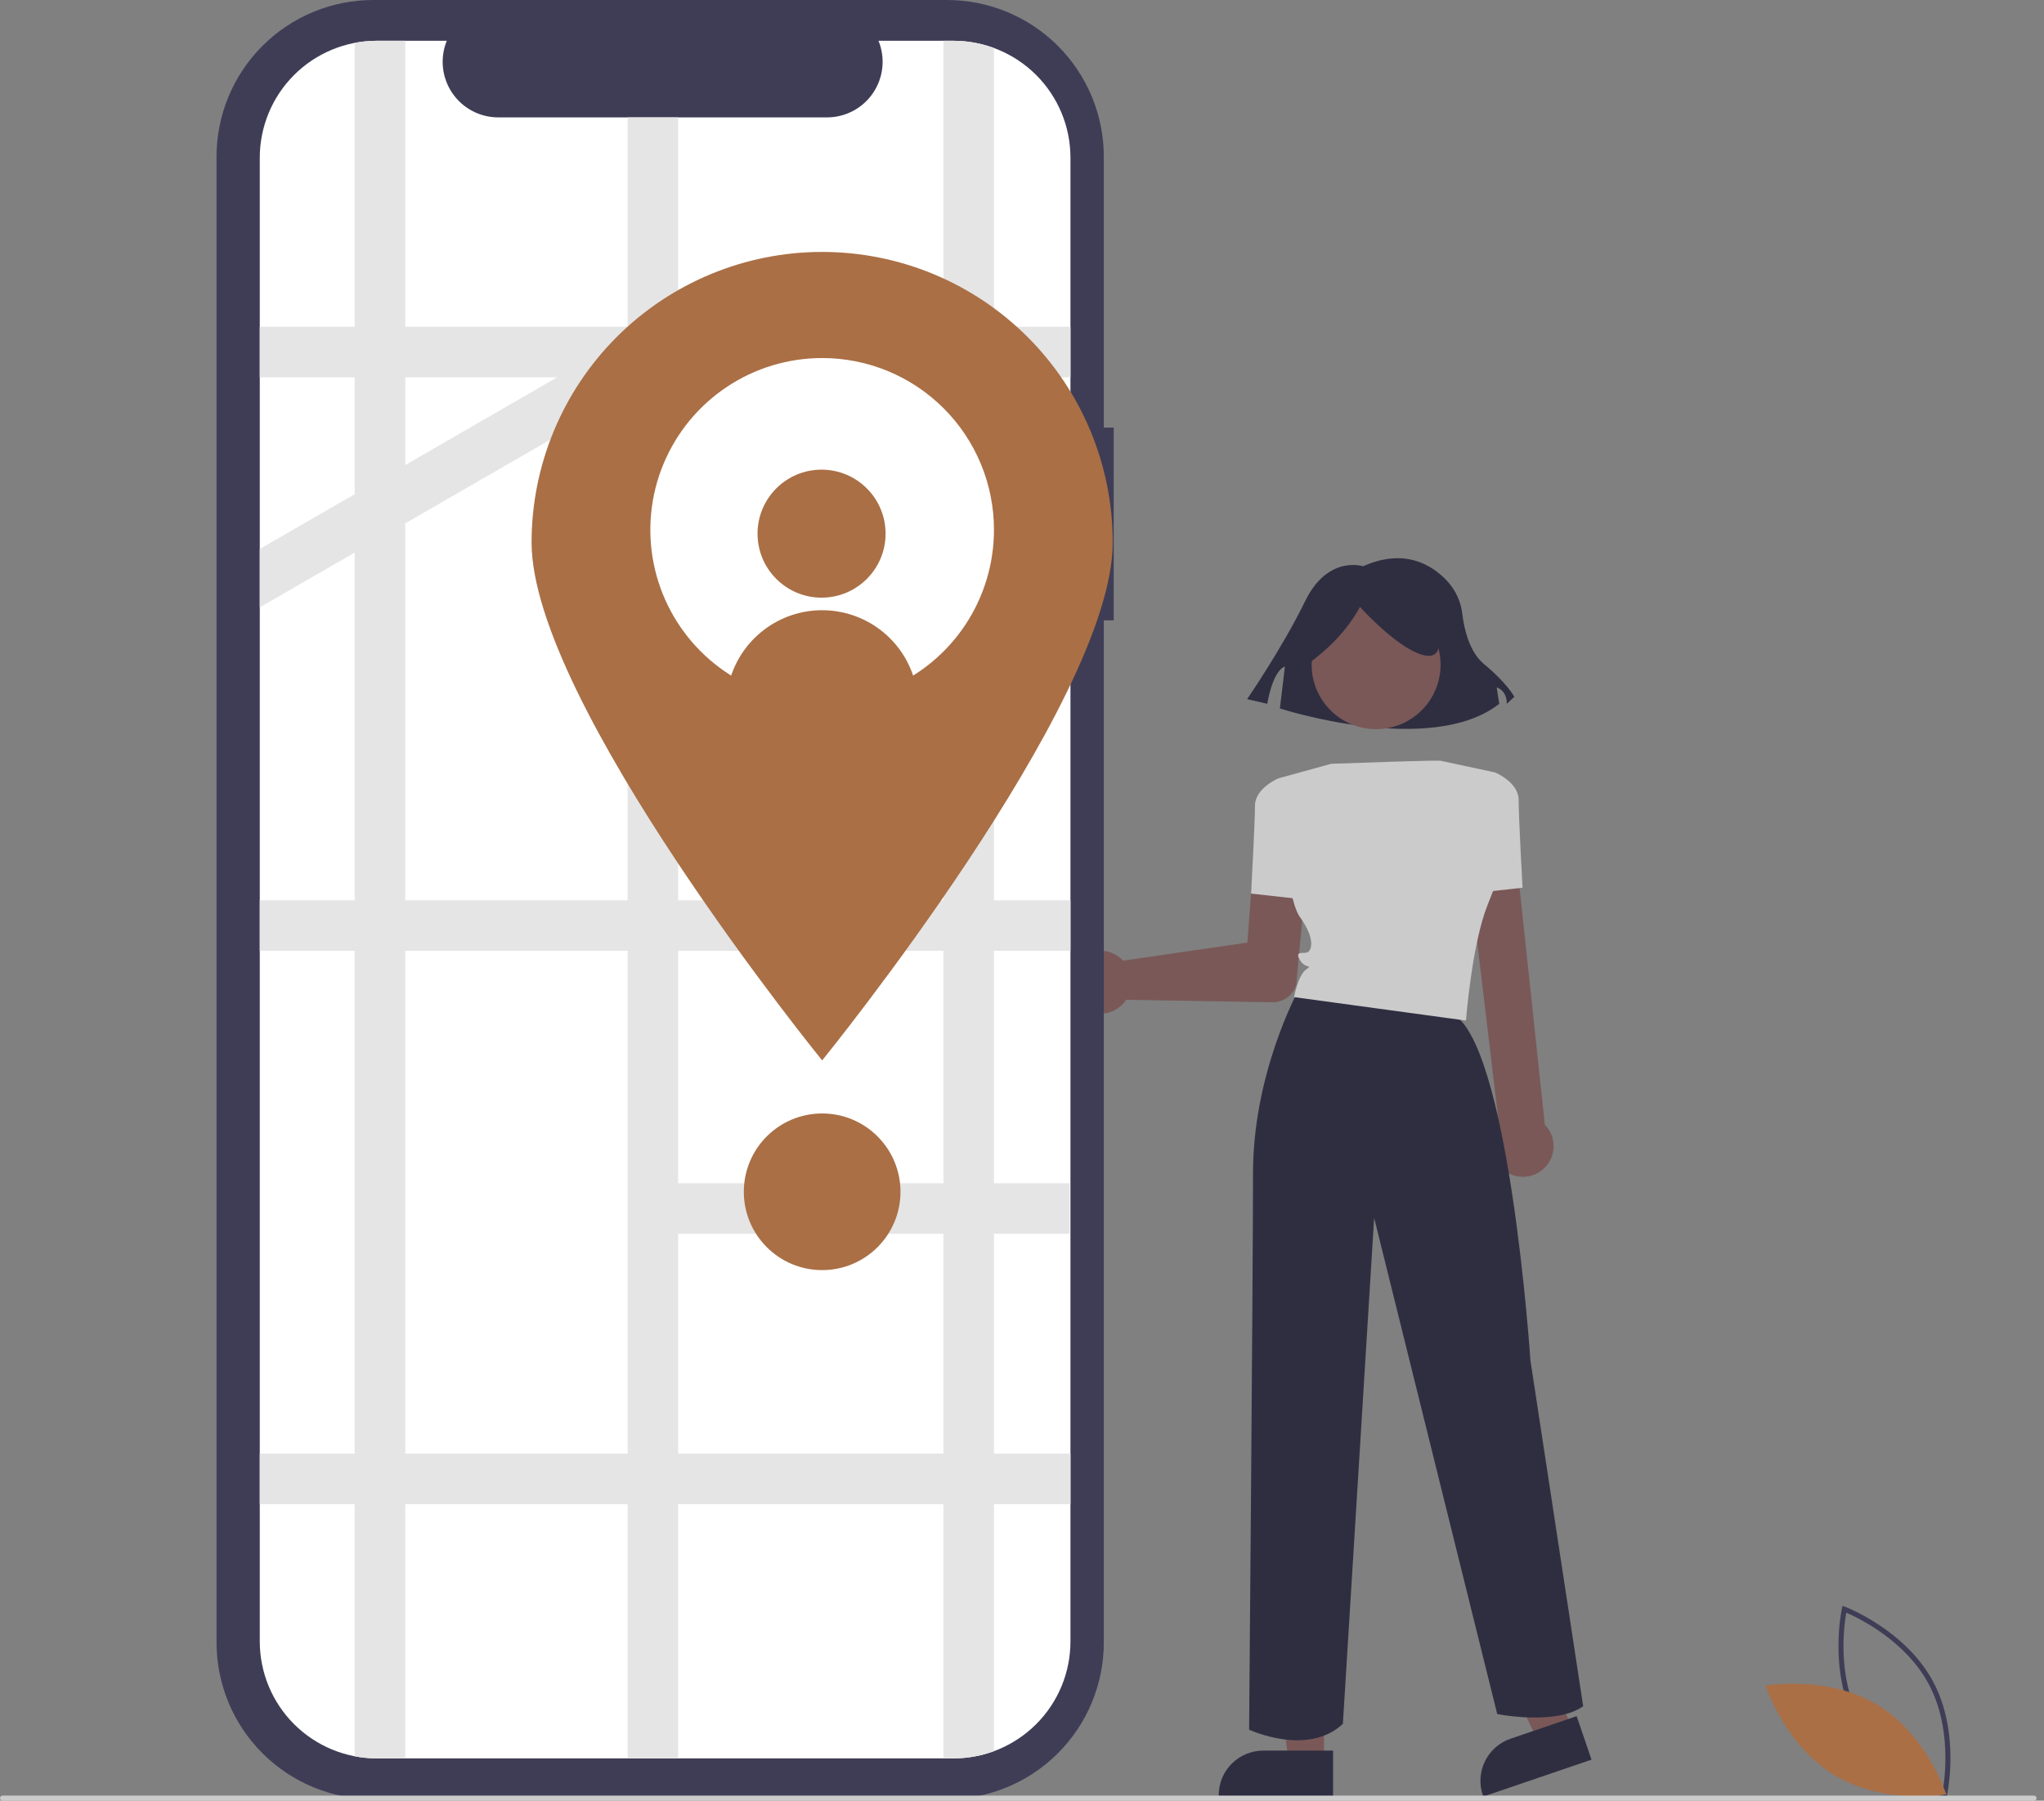 <svg width="269" height="237" viewBox="0 0 269 237" fill="none" xmlns="http://www.w3.org/2000/svg">
<rect x="0" y="0" width="269" height="237" fill="#808080" stroke="none"/>
<g clip-path="url(#clip0_1_120)">
<path d="M256.148 236.685L255.791 236.551C255.713 236.522 247.908 233.531 244.251 226.75C240.595 219.969 242.385 211.804 242.404 211.723L242.488 211.351L242.845 211.485C242.923 211.514 250.728 214.505 254.385 221.286C258.041 228.067 256.251 236.232 256.232 236.313L256.148 236.685ZM244.837 226.435C247.928 232.168 254.096 235.107 255.659 235.778C255.956 234.103 256.888 227.329 253.799 221.601C250.711 215.874 244.541 212.931 242.977 212.258C242.68 213.934 241.748 220.707 244.837 226.435Z" fill="#3F3D56"/>
<path d="M247.045 224.372C253.616 228.325 256.147 236.177 256.147 236.177C256.147 236.177 248.024 237.62 241.453 233.667C234.882 229.713 232.351 221.861 232.351 221.861C232.351 221.861 240.474 220.418 247.045 224.372Z" fill="#AA6F45"/>
<path d="M141.257 127.015C141.575 126.523 141.994 126.103 142.486 125.784C142.978 125.465 143.532 125.253 144.112 125.162C144.691 125.072 145.284 125.105 145.849 125.26C146.415 125.414 146.942 125.686 147.395 126.059C147.538 126.177 147.673 126.306 147.798 126.443L164.162 124.06L165.073 111.755C165.143 110.811 165.584 109.933 166.301 109.315C167.018 108.697 167.951 108.389 168.895 108.458C169.839 108.528 170.717 108.97 171.335 109.687C171.953 110.404 172.262 111.337 172.192 112.281C172.19 112.303 172.188 112.325 172.186 112.347L170.591 129.613L170.583 129.652C170.376 130.315 169.96 130.895 169.397 131.303C168.834 131.712 168.155 131.928 167.459 131.92L148.212 131.587C148.137 131.702 148.056 131.812 147.97 131.917C147.598 132.37 147.134 132.74 146.609 133.001C146.084 133.263 145.509 133.41 144.923 133.434C144.337 133.458 143.753 133.358 143.208 133.141C142.663 132.923 142.171 132.593 141.763 132.171C141.68 132.086 141.601 131.999 141.527 131.908C140.972 131.225 140.647 130.384 140.599 129.506C140.551 128.627 140.781 127.755 141.257 127.015V127.015Z" fill="#7A5858"/>
<path d="M174.249 231.934L169.582 231.934L167.361 213.932L174.25 213.932L174.249 231.934Z" fill="#7A5858"/>
<path d="M175.439 236.458L160.39 236.458V236.268C160.39 234.714 161.007 233.224 162.106 232.126C163.204 231.027 164.694 230.41 166.247 230.41H166.248L175.439 230.41L175.439 236.458Z" fill="#2F2E41"/>
<path d="M206.862 227.703L202.445 229.209L194.531 212.888L201.051 210.664L206.862 227.703Z" fill="#7A5858"/>
<path d="M209.45 231.6L195.206 236.459L195.145 236.278C194.643 234.808 194.746 233.199 195.431 231.804C196.116 230.41 197.327 229.345 198.797 228.843L198.798 228.843L207.497 225.876L209.45 231.6Z" fill="#2F2E41"/>
<path d="M179.388 74.529C179.388 74.529 174.743 72.995 171.757 79.132C168.77 85.268 164.125 92.019 164.125 92.019L166.779 92.632C166.779 92.632 167.443 88.337 169.102 87.723L168.438 93.246C168.438 93.246 188.347 99.69 197.306 92.632L196.975 90.485C196.975 90.485 198.302 90.791 198.302 92.632L199.297 91.712C199.297 91.712 198.302 89.871 195.316 87.416C193.355 85.805 192.682 82.74 192.45 80.823C192.267 79.201 191.571 77.679 190.464 76.479C188.479 74.352 184.863 72.091 179.388 74.529Z" fill="#2F2E41"/>
<path d="M181.101 95.97C185.787 95.97 189.585 92.171 189.585 87.485C189.585 82.799 185.787 79.001 181.101 79.001C176.415 79.001 172.616 82.799 172.616 87.485C172.616 92.171 176.415 95.97 181.101 95.97Z" fill="#7A5858"/>
<path d="M169.788 102.956L168.245 102.442C168.245 102.442 165.16 103.728 165.16 106.042C165.16 108.356 164.646 117.612 164.646 117.612L171.588 118.383L169.788 102.956Z" fill="#CBCBCB"/>
<path d="M197.399 153.529C196.759 152.812 196.398 151.889 196.381 150.929C196.364 149.968 196.693 149.033 197.307 148.294L192.976 112.026C192.934 111.17 193.232 110.333 193.807 109.698C194.381 109.063 195.184 108.681 196.039 108.637C196.894 108.593 197.732 108.89 198.368 109.463C199.004 110.036 199.388 110.838 199.433 111.693C199.434 111.705 199.434 111.717 199.435 111.728L203.309 148.035C203.45 148.176 203.579 148.328 203.696 148.489C204.007 148.918 204.23 149.405 204.353 149.921C204.476 150.437 204.495 150.972 204.411 151.496C204.327 152.019 204.141 152.521 203.863 152.973C203.585 153.424 203.22 153.816 202.791 154.127C202.746 154.159 202.701 154.191 202.655 154.221C202.157 154.55 201.593 154.765 201.003 154.851C200.412 154.936 199.81 154.89 199.24 154.715C198.528 154.499 197.89 154.088 197.399 153.529Z" fill="#7A5858"/>
<path d="M193.432 117.612L200.374 116.84C200.374 116.84 199.86 107.584 199.86 105.27C199.86 102.956 196.775 101.671 196.775 101.671L195.232 102.185L193.432 117.612Z" fill="#CBCBCB"/>
<path d="M170.816 130.454C170.816 130.454 164.903 141.266 164.903 154.378C164.903 167.491 164.389 227.655 164.389 227.655C164.389 227.655 172.102 231.254 176.73 226.883L180.844 160.292L197.041 225.598C197.041 225.598 204.755 227.14 208.354 224.569L201.412 179.061C201.412 179.061 198.584 136.381 190.871 133.295C183.158 130.21 170.816 130.454 170.816 130.454Z" fill="#2F2E41"/>
<path d="M171.932 87.539C174.936 85.365 177.367 82.861 178.976 79.883C178.976 79.883 184.488 86.008 187.856 86.314C191.225 86.62 188.163 78.964 188.163 78.964L182.038 77.433L176.22 78.046L171.626 81.108L171.932 87.539Z" fill="#2F2E41"/>
<path d="M189.585 100.128C189.585 100.128 189.83 99.997 175.188 100.53L169.06 102.218L168.245 102.442C168.245 102.442 169.016 117.869 171.073 120.697C173.13 123.525 172.616 125.068 172.102 125.325C171.588 125.582 170.302 125.068 171.073 126.353C171.845 127.639 172.873 126.868 171.845 127.639C170.816 128.41 170.302 131.238 170.302 131.238L192.928 134.324C192.928 134.324 193.699 124.296 195.756 119.154C197.813 114.012 198.327 111.955 198.327 111.955L196.784 101.671L189.585 100.128Z" fill="#CBCBCB"/>
<path d="M146.569 56.272H145.268V20.629C145.268 15.158 143.095 9.911 139.226 6.042C135.357 2.173 130.11 8.81938e-06 124.639 0L49.124 0C43.653 -1.49928e-05 38.406 2.173 34.537 6.042C30.668 9.911 28.495 15.158 28.495 20.629V216.17C28.495 221.641 30.668 226.888 34.537 230.757C38.406 234.626 43.653 236.799 49.124 236.799H124.639C127.348 236.799 130.03 236.265 132.533 235.229C135.036 234.192 137.31 232.673 139.226 230.757C141.142 228.841 142.661 226.567 143.698 224.064C144.735 221.562 145.268 218.879 145.268 216.17V216.17V81.644H146.569L146.569 56.272Z" fill="#3F3D56"/>
<path d="M140.878 20.774V216.027C140.879 218.049 140.483 220.05 139.711 221.919C138.939 223.787 137.807 225.485 136.379 226.915C134.951 228.346 133.255 229.481 131.388 230.256C129.521 231.032 127.52 231.432 125.499 231.433H49.594C45.511 231.436 41.594 229.817 38.705 226.932C35.816 224.047 34.191 220.132 34.188 216.049V20.774C34.187 18.752 34.583 16.75 35.356 14.882C36.128 13.013 37.261 11.315 38.69 9.885C40.118 8.454 41.814 7.319 43.682 6.544C45.549 5.769 47.551 5.369 49.572 5.368H58.799C58.345 6.479 58.172 7.685 58.295 8.879C58.417 10.073 58.832 11.218 59.501 12.214C60.171 13.211 61.075 14.027 62.134 14.591C63.194 15.155 64.375 15.45 65.576 15.45H108.838C110.038 15.45 111.22 15.155 112.279 14.591C113.339 14.027 114.243 13.211 114.913 12.214C115.582 11.218 115.996 10.073 116.119 8.879C116.241 7.685 116.068 6.479 115.615 5.368H125.471C129.554 5.364 133.47 6.982 136.359 9.866C139.249 12.751 140.874 16.664 140.878 20.747V20.774L140.878 20.774Z" fill="white"/>
<path d="M140.878 49.661V43.011H130.812V6.319C129.102 5.688 127.294 5.366 125.471 5.368H124.161V43.011H89.245V15.45H82.595V43.011H53.332V5.368H49.594C48.617 5.366 47.641 5.459 46.681 5.644V43.011H34.188V49.661H46.681V65.044L34.188 72.257V79.939L46.681 72.726V118.495H34.188V125.146H46.681V191.32H34.188V197.971H46.681V231.157C47.641 231.342 48.617 231.435 49.594 231.433H53.332V197.971H82.595V231.433H89.245V197.971H124.161V231.433H125.471C127.294 231.436 129.102 231.114 130.812 230.482V197.971H140.878V191.32H130.812V162.39H140.788V155.739H130.812V125.146H140.878V118.495H130.812V77.927H140.878V71.276H130.812V49.661L140.878 49.661ZM73.327 49.661L73.327 49.661L53.332 61.207L53.332 61.207V49.661H73.327ZM53.332 68.885L53.332 68.885L82.595 51.989V118.495H53.332V68.885ZM53.332 191.32V125.146H82.595V191.32H53.332ZM124.161 191.32H89.245V162.39H124.161V191.32ZM124.161 155.739H89.245V125.146H124.161V155.739ZM124.161 118.495H89.245V77.927H124.161V118.495ZM124.161 71.276H89.245V49.661H124.161V71.276Z" fill="#E5E5E5"/>
<path d="M146.441 71.399C146.441 92.519 108.2 139.568 108.2 139.568C108.2 139.568 69.958 92.519 69.958 71.399C69.958 61.257 73.987 51.53 81.159 44.358C88.331 37.187 98.058 33.158 108.2 33.158C118.342 33.158 128.069 37.187 135.24 44.358C142.412 51.53 146.441 61.257 146.441 71.399V71.399Z" fill="#AA6F45"/>
<path d="M130.812 69.736C130.812 74.209 129.486 78.58 127.001 82.299C124.517 86.017 120.985 88.916 116.853 90.627C112.722 92.339 108.175 92.786 103.789 91.914C99.402 91.041 95.373 88.888 92.211 85.725C89.049 82.563 86.895 78.534 86.022 74.148C85.15 69.761 85.598 65.215 87.309 61.083C89.021 56.951 91.919 53.419 95.637 50.935C99.356 48.45 103.728 47.124 108.2 47.124C111.168 47.123 114.108 47.706 116.85 48.84C119.593 49.975 122.085 51.639 124.185 53.737C126.285 55.834 127.951 58.325 129.088 61.067C130.225 63.809 130.811 66.747 130.812 69.716V69.736Z" fill="white"/>
<path d="M108.121 78.662C112.774 78.662 116.546 74.891 116.546 70.238C116.546 65.586 112.774 61.814 108.121 61.814C103.469 61.814 99.697 65.586 99.697 70.238C99.697 74.891 103.469 78.662 108.121 78.662Z" fill="#AA6F45"/>
<path d="M120.347 89.479C116.716 91.788 112.501 93.014 108.198 93.013C103.894 93.013 99.68 91.786 96.049 89.475C96.805 86.836 98.399 84.514 100.591 82.861C102.783 81.208 105.454 80.314 108.2 80.315C110.945 80.315 113.616 81.21 115.808 82.863C117.999 84.517 119.593 86.839 120.347 89.479V89.479Z" fill="#AA6F45"/>
<path d="M108.2 167.168C113.893 167.168 118.508 162.553 118.508 156.86C118.508 151.166 113.893 146.551 108.2 146.551C102.506 146.551 97.891 151.166 97.891 156.86C97.891 162.553 102.506 167.168 108.2 167.168Z" fill="#AA6F45"/>
<path d="M267.689 237H0.333C0.244 237 0.16 236.965 0.097 236.903C0.035 236.84 0 236.756 0 236.667C0 236.579 0.035 236.495 0.097 236.432C0.16 236.37 0.244 236.335 0.333 236.335H267.689C267.777 236.335 267.861 236.37 267.924 236.432C267.986 236.495 268.021 236.579 268.021 236.667C268.021 236.756 267.986 236.84 267.924 236.903C267.861 236.965 267.777 237 267.689 237Z" fill="#CBCBCB"/>
</g>
<defs>
<clipPath id="clip0_1_120">
<rect width="268.021" height="237" fill="white"/>
</clipPath>
</defs>
</svg>
